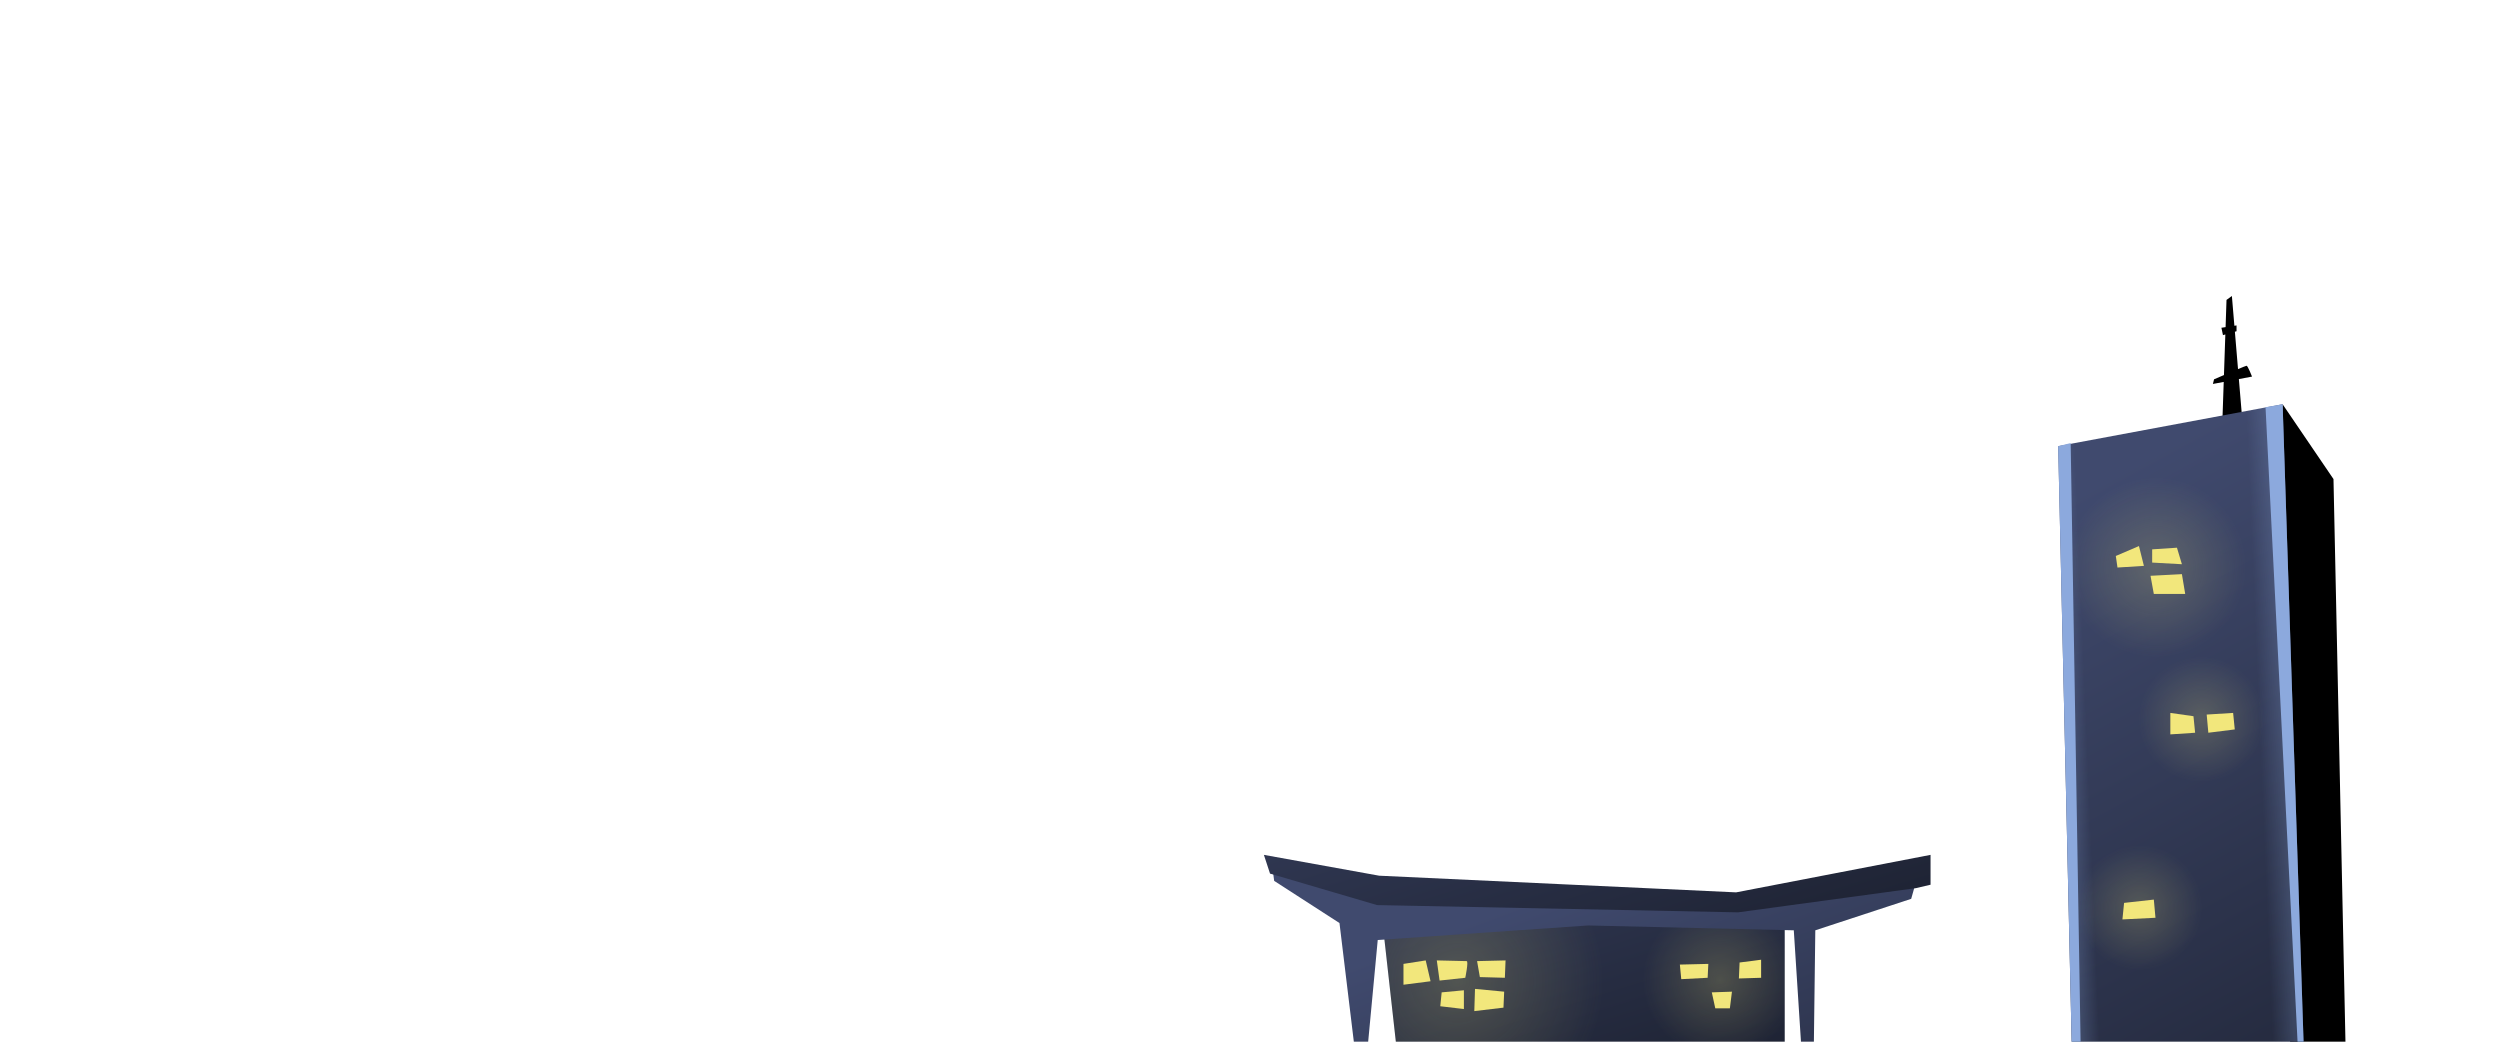 <?xml version="1.0" encoding="utf-8"?>
<!-- Generator: Adobe Illustrator 15.0.0, SVG Export Plug-In . SVG Version: 6.00 Build 0)  -->
<!DOCTYPE svg PUBLIC "-//W3C//DTD SVG 1.1//EN" "http://www.w3.org/Graphics/SVG/1.1/DTD/svg11.dtd">
<svg version="1.1" id="Layer_1" xmlns="http://www.w3.org/2000/svg" xmlns:xlink="http://www.w3.org/1999/xlink" x="0px" y="0px"
	 width="1200px" height="500px" viewBox="0 0 1200 500" enable-background="new 0 0 1200 500" xml:space="preserve">
<g id="building_2">
	<path d="M1080.973,180.763c0,0-2.045-5.208-2.604-5.208c-0.182,0-1.896,0.687-4.12,1.613l-1.506-17.941l0.791-0.227v-2.79
		l-1.031,0.159l-1.2-14.294l-2.576,1.878l-0.446,13.066l-2,0.308l0.744,3.534l1.137-0.324l-0.664,19.488
		c-2.656,1.134-4.75,2.04-4.75,2.04l-0.558,2.231l5.195-0.977l-1.037,30.416l10.31-7.93l-2.004-23.854L1080.973,180.763z"/>
	<polygon points="1095.654,194.041 1120.072,229.952 1125.819,500 1099.245,500 	"/>
	
		<linearGradient id="SVGID_1_" gradientUnits="userSpaceOnUse" x1="1499.661" y1="532.778" x2="1664.851" y2="835.865" gradientTransform="matrix(1 0 0 1 -512 -291)">
		<stop  offset="0" style="stop-color:#404A6E"/>
		<stop  offset="1" style="stop-color:#1F2435"/>
	</linearGradient>
	<polygon fill="url(#SVGID_1_)" points="994.387,500 987.922,214.151 1095.654,194.041 1105.709,500 	"/>
	
		<linearGradient id="SVGID_2_" gradientUnits="userSpaceOnUse" x1="1505.424" y1="642.489" x2="1607.066" y2="638.255" gradientTransform="matrix(1 0 0 1 -512 -291)">
		<stop  offset="0" style="stop-color:#8CA9DD;stop-opacity:0.2"/>
		<stop  offset="0.08" style="stop-color:#8CA9DD;stop-opacity:0"/>
		<stop  offset="0.896" style="stop-color:#8CA9DD;stop-opacity:0"/>
		<stop  offset="1" style="stop-color:#8CA9DD;stop-opacity:0.2"/>
	</linearGradient>
	<polygon fill="url(#SVGID_2_)" points="994.387,500 987.922,214.151 1095.654,194.041 1105.709,500 	"/>
	
		<radialGradient id="SVGID_3_" cx="1501.264" cy="567.684" r="46.165" gradientTransform="matrix(0.937 0 0 0.937 -371.709 -259.567)" gradientUnits="userSpaceOnUse">
		<stop  offset="0" style="stop-color:#F2E77C;stop-opacity:0.2"/>
		<stop  offset="1" style="stop-color:#F2E77C;stop-opacity:0"/>
	</radialGradient>
	<polygon fill="url(#SVGID_3_)" points="994.387,500 987.922,214.151 1095.654,194.041 1105.709,500 	"/>
	
		<radialGradient id="SVGID_4_" cx="1524.393" cy="645.53" r="32.155" gradientTransform="matrix(0.937 0 0 0.937 -371.709 -259.567)" gradientUnits="userSpaceOnUse">
		<stop  offset="0" style="stop-color:#F2E77C;stop-opacity:0.2"/>
		<stop  offset="1" style="stop-color:#F2E77C;stop-opacity:0"/>
	</radialGradient>
	<polygon fill="url(#SVGID_4_)" points="994.387,500 987.922,214.151 1095.654,194.041 1105.709,500 	"/>
	
		<radialGradient id="SVGID_5_" cx="1492.802" cy="741.994" r="32.075" gradientTransform="matrix(0.937 0 0 0.937 -371.709 -259.567)" gradientUnits="userSpaceOnUse">
		<stop  offset="0" style="stop-color:#F2E77C;stop-opacity:0.2"/>
		<stop  offset="1" style="stop-color:#F2E77C;stop-opacity:0"/>
	</radialGradient>
	<polygon fill="url(#SVGID_5_)" points="994.387,500 987.922,214.151 1095.654,194.041 1105.709,500 	"/>
	<polygon fill="#8CA9DD" points="987.922,214.151 994.387,500 998.678,500 993.92,212.677 	"/>
	<polygon fill="#8CA9DD" points="1095.654,194.041 1105.709,500 1102.822,500 1087.453,195.471 	"/>
	<polygon fill="#F2E77C" points="1015.596,266.864 1016.389,272.415 1029.076,271.622 1026.697,262.105 	"/>
	<polygon fill="#F2E77C" points="1033.041,270.037 1033.041,263.691 1044.936,262.898 1047.314,270.829 	"/>
	<polygon fill="#F2E77C" points="1032.248,276.381 1047.314,275.588 1048.9,285.104 1033.834,285.104 	"/>
	<polygon fill="#F2E77C" points="1041.764,342.197 1041.764,352.506 1053.658,351.713 1052.865,343.783 	"/>
	<polygon fill="#F2E77C" points="1059.209,342.99 1060.002,351.713 1072.689,350.127 1071.896,342.197 	"/>
	<polygon fill="#F2E77C" points="1019.561,433.39 1018.767,441.32 1034.626,440.527 1033.834,431.804 	"/>
</g>
<g id="building_4">
	
		<linearGradient id="SVGID_6_" gradientUnits="userSpaceOnUse" x1="965.503" y1="-144.333" x2="1035.741" y2="-367.231" gradientTransform="matrix(1 0 0 -1 -256 155)">
		<stop  offset="0" style="stop-color:#404A6E"/>
		<stop  offset="1" style="stop-color:#1F2435"/>
	</linearGradient>
	<polygon fill="url(#SVGID_6_)" points="663.333,440.333 670.001,500 856.666,500 856.666,440.333 	"/>
	
		<radialGradient id="SVGID_7_" cx="955.667" cy="-316" r="70.203" gradientTransform="matrix(1 0 0 -1 -256 155)" gradientUnits="userSpaceOnUse">
		<stop  offset="0" style="stop-color:#F2E77C;stop-opacity:0.2"/>
		<stop  offset="1" style="stop-color:#F2E77C;stop-opacity:0"/>
	</radialGradient>
	<polygon fill="url(#SVGID_7_)" points="663.333,440.333 670.001,500 856.666,500 856.666,440.333 	"/>
	
		<radialGradient id="SVGID_8_" cx="1081.667" cy="-315.334" r="37.202" gradientTransform="matrix(1 0 0 -1 -256 155)" gradientUnits="userSpaceOnUse">
		<stop  offset="0" style="stop-color:#F2E77C;stop-opacity:0.2"/>
		<stop  offset="1" style="stop-color:#F2E77C;stop-opacity:0"/>
	</radialGradient>
	<polygon fill="url(#SVGID_8_)" points="663.333,440.333 670.001,500 856.666,500 856.666,440.333 	"/>
	
		<linearGradient id="SVGID_9_" gradientUnits="userSpaceOnUse" x1="1020.569" y1="-265.221" x2="1095.236" y2="-464.553" gradientTransform="matrix(1 0 0 -1 -256 155)">
		<stop  offset="0" style="stop-color:#404A6E"/>
		<stop  offset="1" style="stop-color:#1F2435"/>
	</linearGradient>
	<polyline fill="url(#SVGID_9_)" points="649.838,500 642.951,443.061 611.599,422.819 610.875,417.27 659.02,431.439 
		832.326,434.926 919.667,423.305 917.371,431.439 871.349,446.546 870.666,500 864.463,500 861.02,446.546 762.314,444.222 
		661.314,451.194 656.724,500 	"/>
	
		<linearGradient id="SVGID_10_" gradientUnits="userSpaceOnUse" x1="973.596" y1="-99.613" x2="1040.676" y2="-312.491" gradientTransform="matrix(1 0 0 -1 -256 155)">
		<stop  offset="0" style="stop-color:#404A6E"/>
		<stop  offset="1" style="stop-color:#1F2435"/>
	</linearGradient>
	<polygon fill="url(#SVGID_10_)" points="609.614,419.333 606.665,410.333 661.999,420.333 833.332,428.333 926.665,410.333 
		926.665,424.666 919.667,426.305 834.273,437.926 660.967,434.439 	"/>
	<polygon fill="#F2E77C" points="673.667,462.667 673.667,472.667 686.667,471 684.334,461 	"/>
	<path fill="#F2E77C" d="M689.667,461l1.333,9.667l12.334-1.334c0,0,1.666-8,0.666-8S689.667,461,689.667,461z"/>
	<polygon fill="#F2E77C" points="710.334,469 709,461.333 722.667,461 722.334,469.333 	"/>
	<polygon fill="#F2E77C" points="692,476.333 702.667,475.333 702.667,484.333 691.334,483 	"/>
	<polygon fill="#F2E77C" points="708,474.667 707.667,485.333 721.667,483.667 722,476 	"/>
	<polygon fill="#F2E77C" points="845.334,460.667 845.334,469.333 834.667,469.667 835,462 	"/>
	<polygon fill="#F2E77C" points="831.334,476 830.334,484 823.334,484 821.667,476.333 	"/>
	<polygon fill="#F2E77C" points="819.667,469.333 807,470 806.334,463 820,462.667 	"/>
</g>
</svg>
